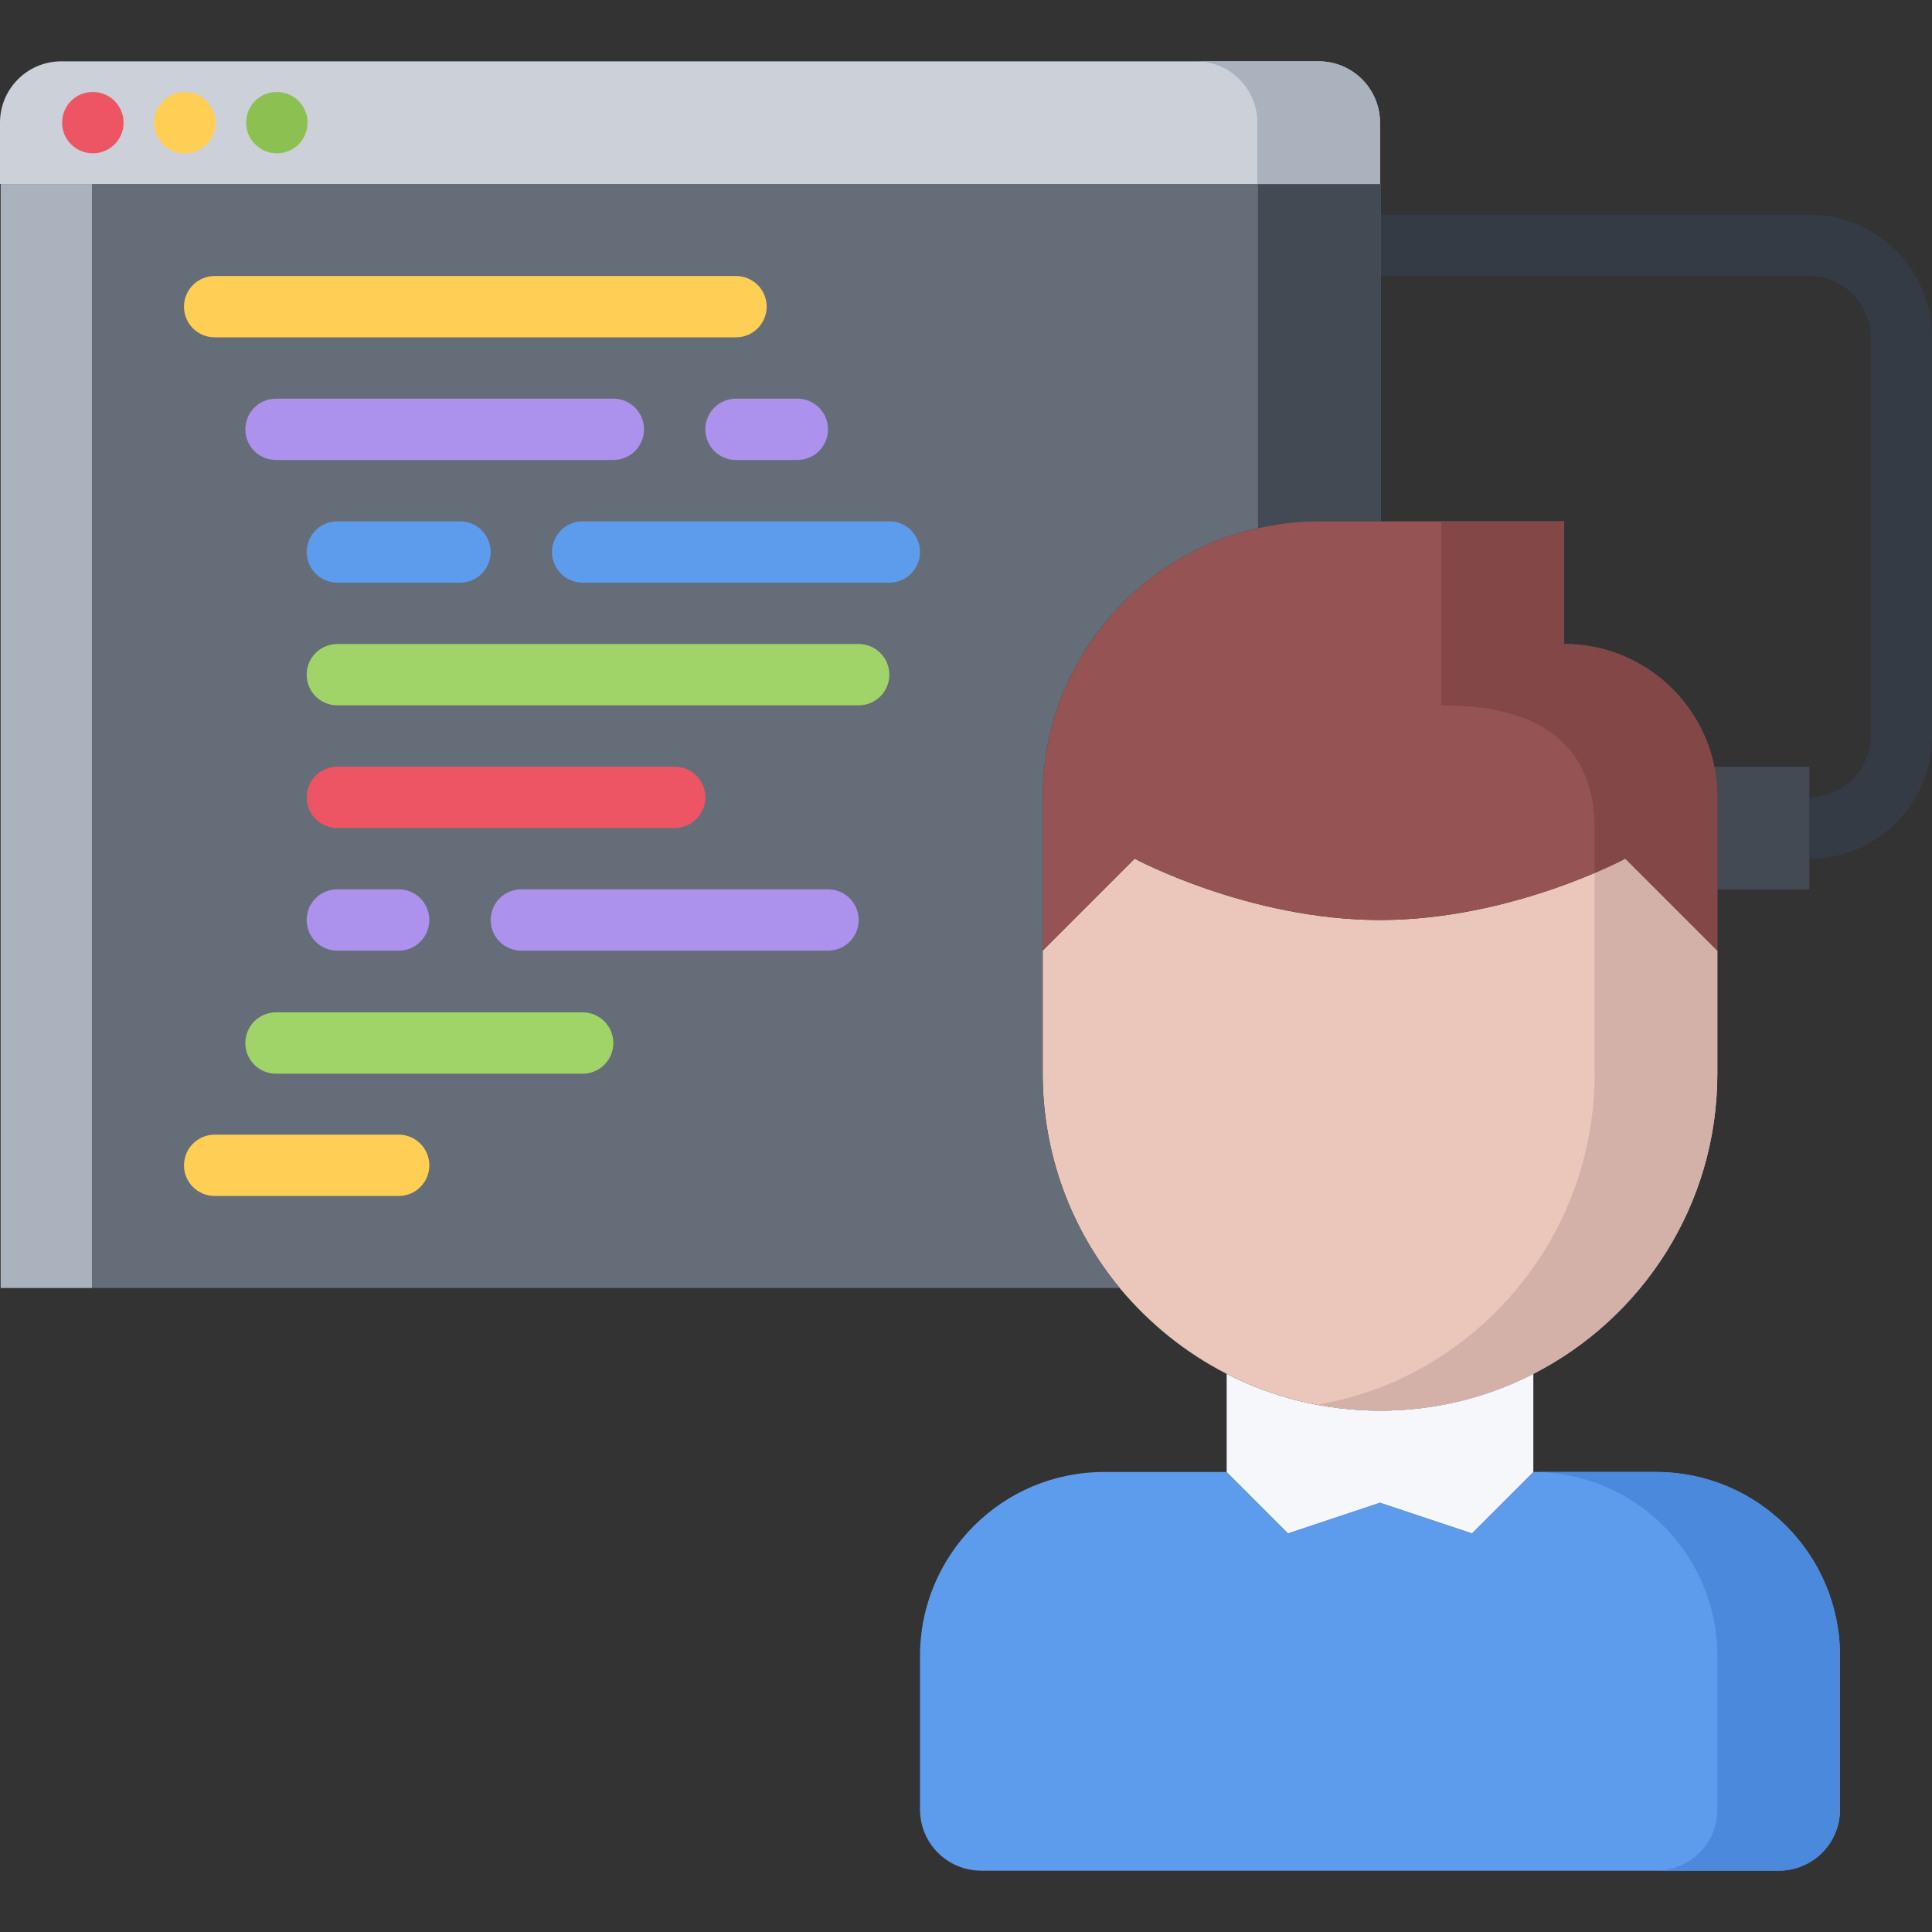 <?xml version="1.0" encoding="iso-8859-1"?>
<!-- Generator: Adobe Illustrator 19.0.0, SVG Export Plug-In . SVG Version: 6.00 Build 0)  -->
<svg version="1.1" id="Capa_1" xmlns="http://www.w3.org/2000/svg" xmlns:xlink="http://www.w3.org/1999/xlink" x="0px" y="0px"
	 viewBox="0 0 504 504" style="enable-background:new 0 0 504 504;" xml:space="preserve">
<rect x="0" y="0" width="504" height="504" fill="#333333" stroke="none"/>
<path style="fill:#353B44;" d="M472,56H360.144c-4.424,0-8,3.576-8,8s3.576,8,8,8H472c8.824,0,16,7.176,16,16v104
	c0,8.824-7.176,16-16,16c-4.424,0-8,3.576-8,8s3.576,8,8,8c17.648,0,32-14.352,32-32V88C504,70.352,489.648,56,472,56z"/>
<path style="fill:#434A54;" d="M472,216v16h-24v-24c0-2.72-0.232-5.44-0.8-8H472V216z"/>
<path style="fill:#5D9CEC;" d="M336,400l24-8l24,8l16-16h32c26.56,0,48,21.52,48,48v2.32V472c0,8.88-7.12,16-16,16H256
	c-8.872,0-16-7.12-16-16v-37.68V432c0-26.48,21.448-48,48-48h32L336,400z"/>
<path style="fill:#4A89DC;" d="M432,384h-32c26.56,0,48,21.52,48,48v2.32V472c0,8.88-7.12,16-16,16h32c8.88,0,16-7.12,16-16v-37.68
	V432C480,405.52,458.56,384,432,384z"/>
<path style="fill:#F5F7FA;" d="M360,368c14.408,0,28-3.44,40-9.6V384l-16,16l-24-8l-24,8l-16-16v-25.6C332,364.56,345.6,368,360,368
	z"/>
<path style="fill:#EAC6BB;" d="M292.088,336C279.528,320.808,272,301.28,272,280v-32l24-24c0,0,29.68,16,64,16c34.24,0,64-16,64-16
	l24,24v32v0.08c0,34.168-19.512,63.768-48,78.32c-12,6.168-25.592,9.6-40,9.6c-14.4,0-28-3.44-40-9.6
	C309.2,352.88,299.768,345.2,292.088,336z"/>
<path style="fill:#D3B1A9;" d="M424,224c0,0-2.928,1.568-8,3.736V280v0.08c0,34.168-19.512,63.768-48,78.32
	c-7.432,3.824-15.528,6.448-24,8c5.208,0.952,10.52,1.6,16,1.6c14.408,0,28-3.44,40-9.6c28.488-14.552,48-44.16,48-78.32V280v-32
	L424,224z"/>
<path style="fill:#965353;" d="M448,232v16l-24-24c0,0-29.76,16-64,16c-34.32,0-64-16-64-16l-24,24v-40c0-39.76,32.24-72,72-72
	h16.168H408v32c19.36,0,35.52,13.76,39.2,32c0.56,2.56,0.8,5.28,0.8,8V232z"/>
<path style="fill:#844747;" d="M447.2,200c-3.68-18.24-19.84-32-39.2-32v-32h-32v48c19.36,0,35.52,5.76,39.2,24
	c0.56,2.56,0.8,5.28,0.8,8v11.736c5.072-2.168,8-3.736,8-3.736l24,24v-16v-24C448,205.28,447.768,202.56,447.2,200z"/>
<rect x="0.168" y="48" style="fill:#AAB2BD;" width="23.832" height="288"/>
<path style="fill:#656D78;" d="M360.168,64v72H344c-39.76,0-72,32.24-72,72v40v32c0,21.28,7.52,40.808,20.088,56H24V48h336h0.168V64
	z"/>
<path style="fill:#434A54;" d="M360,48h-31.832v89.808C333.272,136.656,338.552,136,344,136h16.168V64V48H360z"/>
<path style="fill:#CCD1D9;" d="M360,48H24H0.168H0V32c0-8.8,7.128-16,16-16h328c8.88,0,16,7.2,16,16V48z"/>
<path style="fill:#AAB2BD;" d="M344,16h-32c8.88,0,16,7.2,16,16v16h32V32C360,23.2,352.88,16,344,16z"/>
<path style="fill:#ED5565;" d="M24.24,40c-4.424,0-8.04-3.576-8.04-8s3.536-8,7.952-8h0.088c4.416,0,8,3.576,8,8S28.656,40,24.24,40
	z"/>
<path style="fill:#FFCE54;" d="M48.24,40c-4.424,0-8.04-3.576-8.04-8s3.536-8,7.952-8h0.088c4.416,0,8,3.576,8,8S52.656,40,48.24,40
	z"/>
<path style="fill:#8CC152;" d="M72.24,40c-4.424,0-8.04-3.576-8.04-8s3.536-8,7.952-8h0.088c4.416,0,8,3.576,8,8S76.656,40,72.24,40
	z"/>
<path style="fill:#FFCE54;" d="M192,88H56c-4.424,0-8-3.576-8-8s3.576-8,8-8h136c4.424,0,8,3.576,8,8S196.424,88,192,88z"/>
<path style="fill:#AC92EC;" d="M160,120H72c-4.424,0-8-3.576-8-8s3.576-8,8-8h88c4.424,0,8,3.576,8,8S164.424,120,160,120z"/>
<path style="fill:#A0D468;" d="M152,280.096H72c-4.424,0-8-3.576-8-8s3.576-8,8-8h80c4.424,0,8,3.576,8,8
	S156.424,280.096,152,280.096z"/>
<path style="fill:#AC92EC;" d="M208,120h-16c-4.424,0-8-3.576-8-8s3.576-8,8-8h16c4.424,0,8,3.576,8,8S212.424,120,208,120z"/>
<path style="fill:#FFCE54;" d="M104,312H56c-4.424,0-8-3.576-8-8s3.576-8,8-8h48c4.424,0,8,3.576,8,8S108.424,312,104,312z"/>
<g>
	<path style="fill:#5D9CEC;" d="M120,152H88c-4.424,0-8-3.576-8-8s3.576-8,8-8h32c4.424,0,8,3.576,8,8S124.424,152,120,152z"/>
	<path style="fill:#5D9CEC;" d="M232,152h-80c-4.424,0-8-3.576-8-8s3.576-8,8-8h80c4.424,0,8,3.576,8,8S236.424,152,232,152z"/>
</g>
<path style="fill:#A0D468;" d="M224,184H88c-4.424,0-8-3.576-8-8s3.576-8,8-8h136c4.424,0,8,3.576,8,8S228.424,184,224,184z"/>
<path style="fill:#ED5565;" d="M176,216H88c-4.424,0-8-3.576-8-8s3.576-8,8-8h88c4.424,0,8,3.576,8,8S180.424,216,176,216z"/>
<g>
	<path style="fill:#AC92EC;" d="M216,248h-80c-4.424,0-8-3.576-8-8s3.576-8,8-8h80c4.424,0,8,3.576,8,8S220.424,248,216,248z"/>
	<path style="fill:#AC92EC;" d="M104,248H88c-4.424,0-8-3.576-8-8s3.576-8,8-8h16c4.424,0,8,3.576,8,8S108.424,248,104,248z"/>
</g>
<g>
</g>
<g>
</g>
<g>
</g>
<g>
</g>
<g>
</g>
<g>
</g>
<g>
</g>
<g>
</g>
<g>
</g>
<g>
</g>
<g>
</g>
<g>
</g>
<g>
</g>
<g>
</g>
<g>
</g>
</svg>

